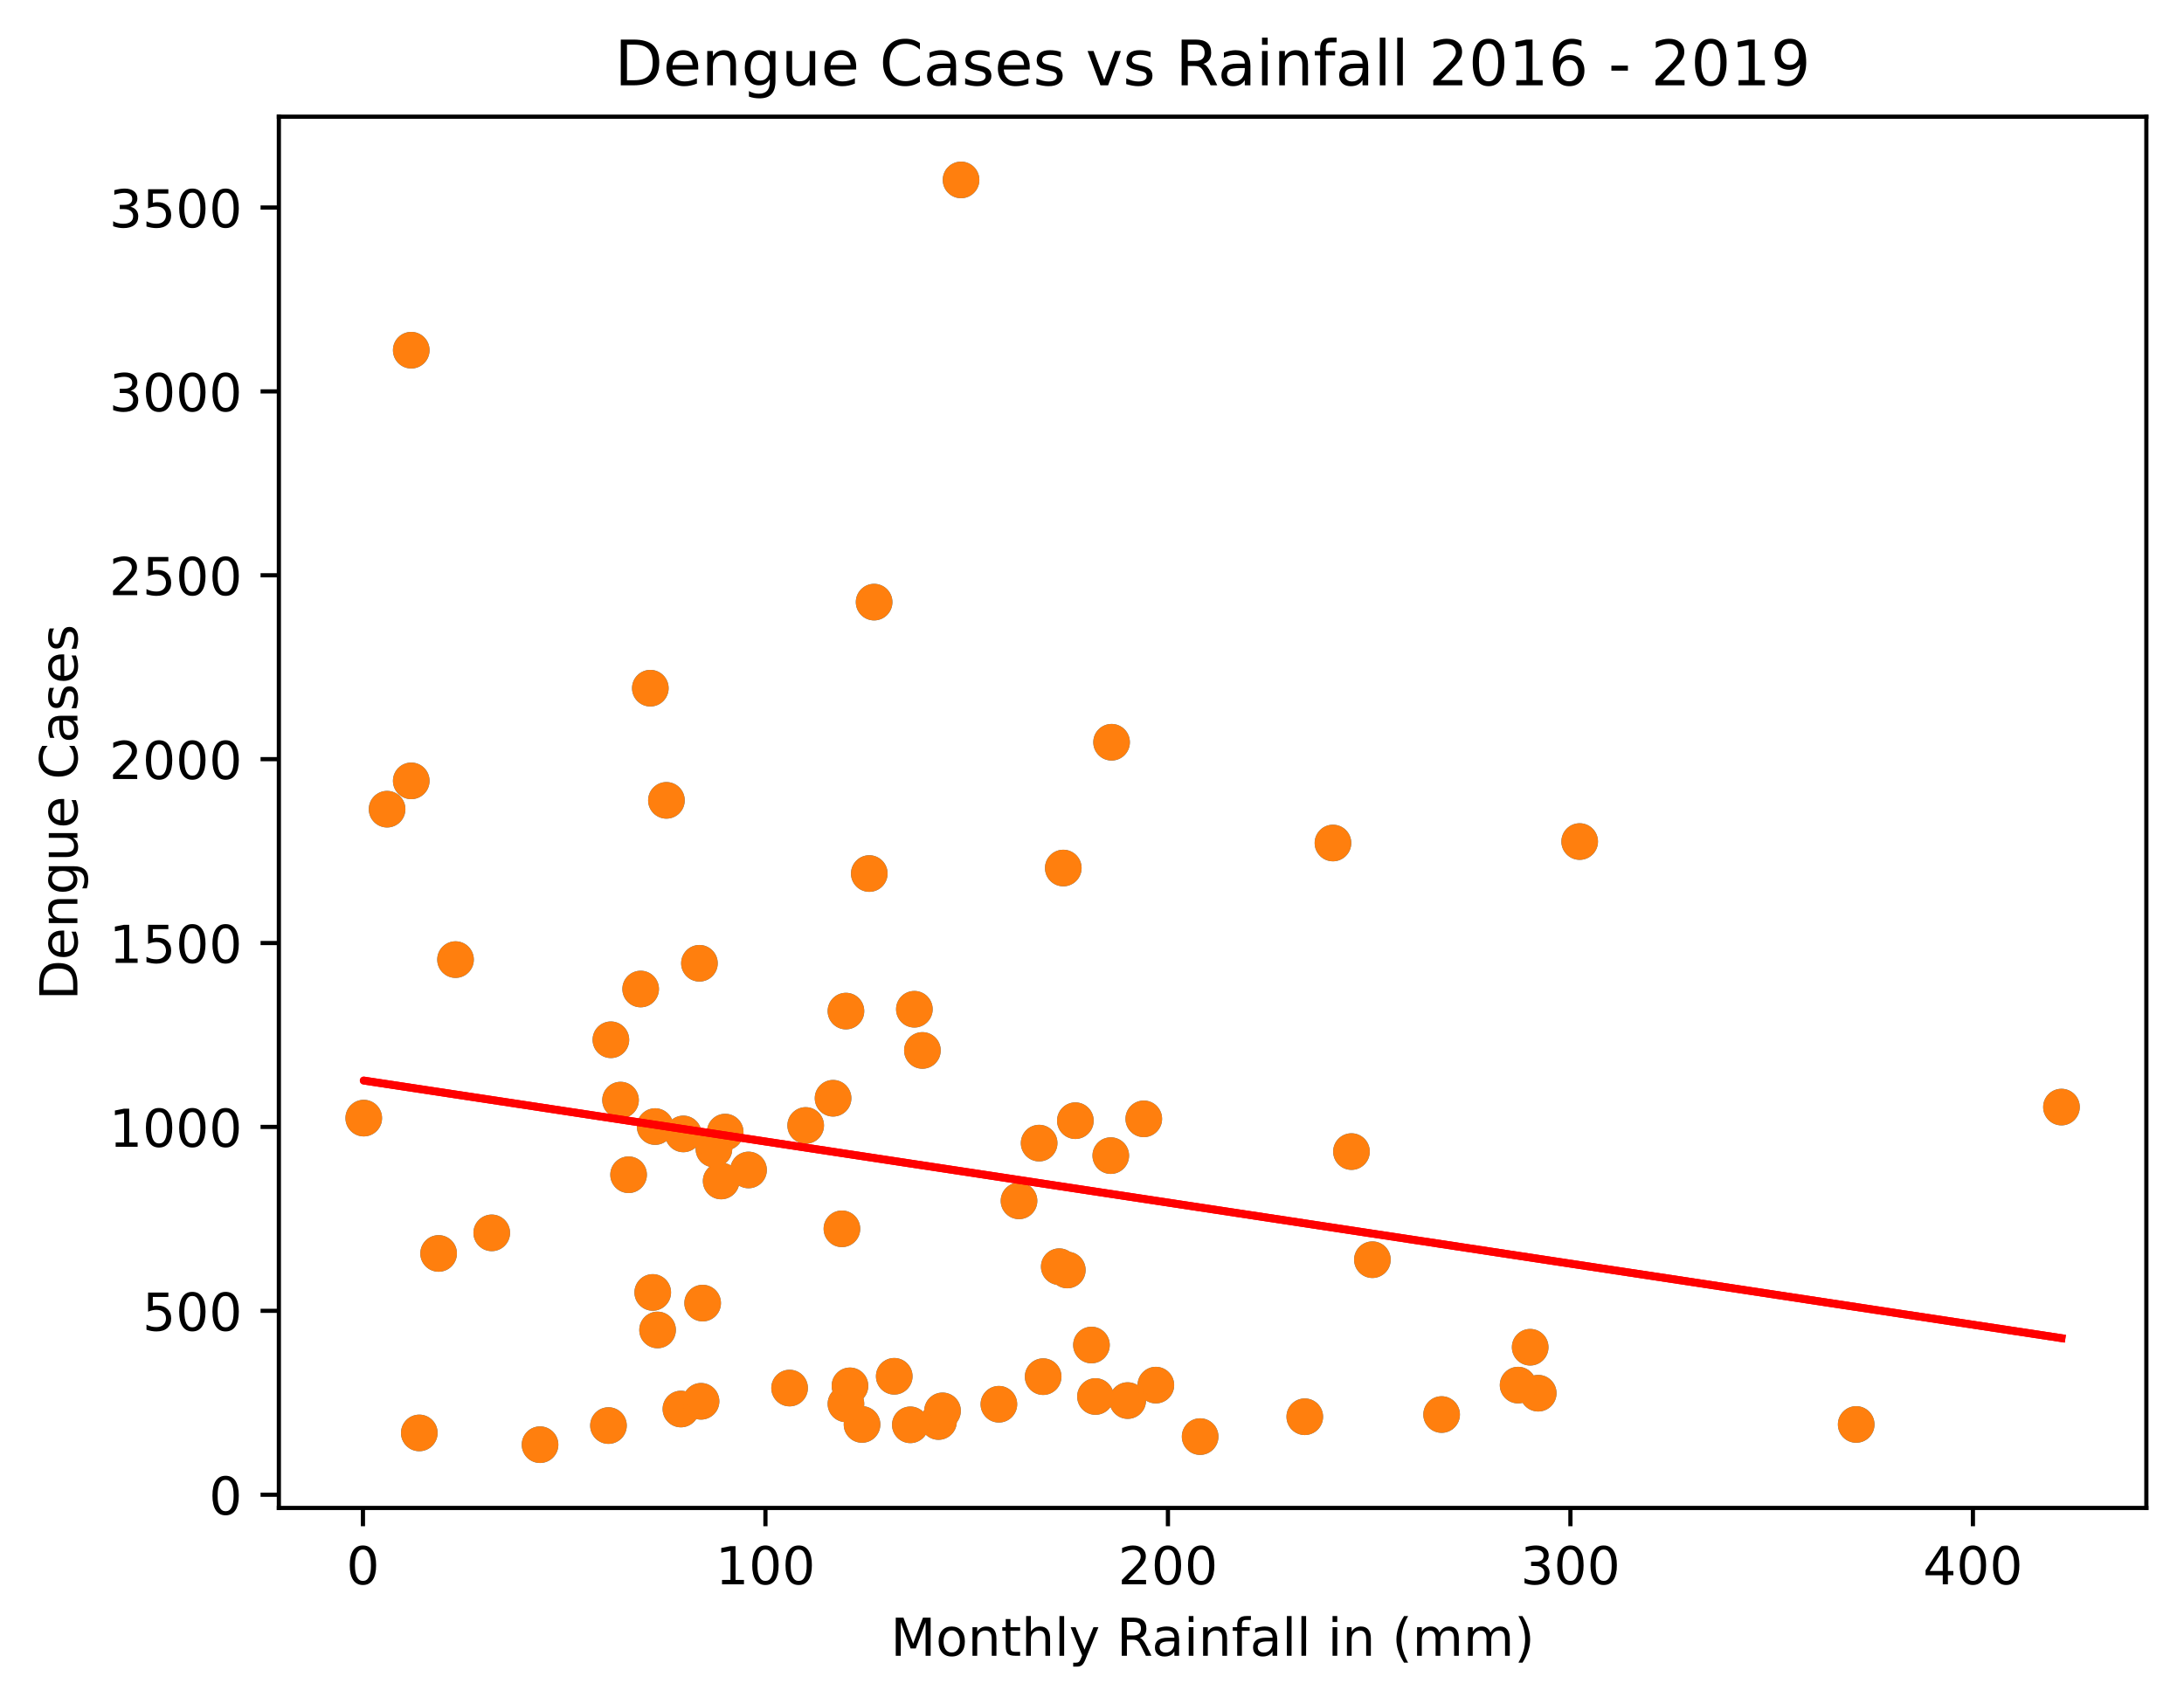 <?xml version="1.0" encoding="utf-8" standalone="no"?>
<!DOCTYPE svg PUBLIC "-//W3C//DTD SVG 1.1//EN"
  "http://www.w3.org/Graphics/SVG/1.1/DTD/svg11.dtd">
<!-- Created with matplotlib (https://matplotlib.org/) -->
<svg height="325.986pt" version="1.1" viewBox="0 0 417.648 325.986" width="417.648pt" xmlns="http://www.w3.org/2000/svg" xmlns:xlink="http://www.w3.org/1999/xlink">
 <defs>
  <style type="text/css">*{stroke-linecap:butt;stroke-linejoin:round;}</style>
 </defs>
 <g id="figure_1">
  <g id="patch_1">
   <path d="M 0 325.986 
L 417.648 325.986 
L 417.648 0 
L 0 0 
z
" style="fill:#ffffff;"/>
  </g>
  <g id="axes_1">
   <g id="patch_2">
    <path d="M 53.328 288.43 
L 410.448 288.43 
L 410.448 22.318 
L 53.328 22.318 
z
" style="fill:#ffffff;"/>
   </g>
   <g id="PathCollection_1">
    <defs>
     <path d="M 0 3 
C 0.796 3 1.559 2.684 2.121 2.121 
C 2.684 1.559 3 0.796 3 0 
C 3 -0.796 2.684 -1.559 2.121 -2.121 
C 1.559 -2.684 0.796 -3 0 -3 
C -0.796 -3 -1.559 -2.684 -2.121 -2.121 
C -2.684 -1.559 -3 -0.796 -3 0 
C -3 0.796 -2.684 1.559 -2.121 2.121 
C -1.559 2.684 -0.796 3 0 3 
z
" id="m271b267f14" style="stroke:#1f77b4;"/>
    </defs>
    <g clip-path="url(#p450ae0dbc8)">
     <use style="fill:#1f77b4;stroke:#1f77b4;" x="127.441" xlink:href="#m271b267f14" y="153.088"/>
     <use style="fill:#1f77b4;stroke:#1f77b4;" x="69.561" xlink:href="#m271b267f14" y="213.867"/>
     <use style="fill:#1f77b4;stroke:#1f77b4;" x="120.206" xlink:href="#m271b267f14" y="224.7"/>
     <use style="fill:#1f77b4;stroke:#1f77b4;" x="154.073" xlink:href="#m271b267f14" y="215.274"/>
     <use style="fill:#1f77b4;stroke:#1f77b4;" x="166.234" xlink:href="#m271b267f14" y="167.087"/>
     <use style="fill:#1f77b4;stroke:#1f77b4;" x="124.363" xlink:href="#m271b267f14" y="131.632"/>
     <use style="fill:#1f77b4;stroke:#1f77b4;" x="183.783" xlink:href="#m271b267f14" y="34.414"/>
     <use style="fill:#1f77b4;stroke:#1f77b4;" x="254.902" xlink:href="#m271b267f14" y="161.248"/>
     <use style="fill:#1f77b4;stroke:#1f77b4;" x="133.753" xlink:href="#m271b267f14" y="184.251"/>
     <use style="fill:#1f77b4;stroke:#1f77b4;" x="161.77" xlink:href="#m271b267f14" y="193.396"/>
     <use style="fill:#1f77b4;stroke:#1f77b4;" x="262.445" xlink:href="#m271b267f14" y="240.95"/>
     <use style="fill:#1f77b4;stroke:#1f77b4;" x="258.442" xlink:href="#m271b267f14" y="220.268"/>
     <use style="fill:#1f77b4;stroke:#1f77b4;" x="130.674" xlink:href="#m271b267f14" y="216.892"/>
     <use style="fill:#1f77b4;stroke:#1f77b4;" x="83.877" xlink:href="#m271b267f14" y="239.754"/>
     <use style="fill:#1f77b4;stroke:#1f77b4;" x="134.369" xlink:href="#m271b267f14" y="249.251"/>
     <use style="fill:#1f77b4;stroke:#1f77b4;" x="125.748" xlink:href="#m271b267f14" y="254.386"/>
     <use style="fill:#1f77b4;stroke:#1f77b4;" x="137.909" xlink:href="#m271b267f14" y="225.896"/>
     <use style="fill:#1f77b4;stroke:#1f77b4;" x="143.143" xlink:href="#m271b267f14" y="223.786"/>
     <use style="fill:#1f77b4;stroke:#1f77b4;" x="159.307" xlink:href="#m271b267f14" y="210.068"/>
     <use style="fill:#1f77b4;stroke:#1f77b4;" x="212.415" xlink:href="#m271b267f14" y="221.042"/>
     <use style="fill:#1f77b4;stroke:#1f77b4;" x="116.82" xlink:href="#m271b267f14" y="198.883"/>
     <use style="fill:#1f77b4;stroke:#1f77b4;" x="136.524" xlink:href="#m271b267f14" y="219.776"/>
     <use style="fill:#1f77b4;stroke:#1f77b4;" x="125.286" xlink:href="#m271b267f14" y="215.485"/>
     <use style="fill:#1f77b4;stroke:#1f77b4;" x="302.084" xlink:href="#m271b267f14" y="160.967"/>
     <use style="fill:#1f77b4;stroke:#1f77b4;" x="167.157" xlink:href="#m271b267f14" y="115.171"/>
     <use style="fill:#1f77b4;stroke:#1f77b4;" x="212.569" xlink:href="#m271b267f14" y="141.973"/>
     <use style="fill:#1f77b4;stroke:#1f77b4;" x="74.025" xlink:href="#m271b267f14" y="154.776"/>
     <use style="fill:#1f77b4;stroke:#1f77b4;" x="138.679" xlink:href="#m271b267f14" y="216.54"/>
     <use style="fill:#1f77b4;stroke:#1f77b4;" x="218.726" xlink:href="#m271b267f14" y="214.008"/>
     <use style="fill:#1f77b4;stroke:#1f77b4;" x="194.866" xlink:href="#m271b267f14" y="229.695"/>
     <use style="fill:#1f77b4;stroke:#1f77b4;" x="198.715" xlink:href="#m271b267f14" y="218.65"/>
     <use style="fill:#1f77b4;stroke:#1f77b4;" x="176.394" xlink:href="#m271b267f14" y="200.923"/>
     <use style="fill:#1f77b4;stroke:#1f77b4;" x="161" xlink:href="#m271b267f14" y="235.041"/>
     <use style="fill:#1f77b4;stroke:#1f77b4;" x="208.721" xlink:href="#m271b267f14" y="257.27"/>
     <use style="fill:#1f77b4;stroke:#1f77b4;" x="292.617" xlink:href="#m271b267f14" y="257.692"/>
     <use style="fill:#1f77b4;stroke:#1f77b4;" x="294.156" xlink:href="#m271b267f14" y="266.486"/>
     <use style="fill:#1f77b4;stroke:#1f77b4;" x="221.036" xlink:href="#m271b267f14" y="264.938"/>
     <use style="fill:#1f77b4;stroke:#1f77b4;" x="191.018" xlink:href="#m271b267f14" y="268.596"/>
     <use style="fill:#1f77b4;stroke:#1f77b4;" x="174.085" xlink:href="#m271b267f14" y="272.535"/>
     <use style="fill:#1f77b4;stroke:#1f77b4;" x="229.502" xlink:href="#m271b267f14" y="274.787"/>
     <use style="fill:#1f77b4;stroke:#1f77b4;" x="215.648" xlink:href="#m271b267f14" y="267.893"/>
     <use style="fill:#1f77b4;stroke:#1f77b4;" x="150.994" xlink:href="#m271b267f14" y="265.501"/>
     <use style="fill:#1f77b4;stroke:#1f77b4;" x="130.212" xlink:href="#m271b267f14" y="269.511"/>
     <use style="fill:#1f77b4;stroke:#1f77b4;" x="134.061" xlink:href="#m271b267f14" y="268.033"/>
     <use style="fill:#1f77b4;stroke:#1f77b4;" x="164.848" xlink:href="#m271b267f14" y="272.465"/>
     <use style="fill:#1f77b4;stroke:#1f77b4;" x="161.77" xlink:href="#m271b267f14" y="268.526"/>
     <use style="fill:#1f77b4;stroke:#1f77b4;" x="275.683" xlink:href="#m271b267f14" y="270.566"/>
     <use style="fill:#1f77b4;stroke:#1f77b4;" x="354.961" xlink:href="#m271b267f14" y="272.465"/>
     <use style="fill:#1f77b4;stroke:#1f77b4;" x="290.307" xlink:href="#m271b267f14" y="264.938"/>
     <use style="fill:#1f77b4;stroke:#1f77b4;" x="80.183" xlink:href="#m271b267f14" y="274.083"/>
     <use style="fill:#1f77b4;stroke:#1f77b4;" x="103.273" xlink:href="#m271b267f14" y="276.334"/>
     <use style="fill:#1f77b4;stroke:#1f77b4;" x="116.358" xlink:href="#m271b267f14" y="272.676"/>
     <use style="fill:#1f77b4;stroke:#1f77b4;" x="171.006" xlink:href="#m271b267f14" y="263.25"/>
     <use style="fill:#1f77b4;stroke:#1f77b4;" x="209.49" xlink:href="#m271b267f14" y="267.119"/>
     <use style="fill:#1f77b4;stroke:#1f77b4;" x="179.472" xlink:href="#m271b267f14" y="271.902"/>
     <use style="fill:#1f77b4;stroke:#1f77b4;" x="162.539" xlink:href="#m271b267f14" y="265.079"/>
     <use style="fill:#1f77b4;stroke:#1f77b4;" x="180.242" xlink:href="#m271b267f14" y="269.862"/>
     <use style="fill:#1f77b4;stroke:#1f77b4;" x="249.514" xlink:href="#m271b267f14" y="270.988"/>
     <use style="fill:#1f77b4;stroke:#1f77b4;" x="199.484" xlink:href="#m271b267f14" y="263.32"/>
     <use style="fill:#1f77b4;stroke:#1f77b4;" x="202.563" xlink:href="#m271b267f14" y="242.287"/>
     <use style="fill:#1f77b4;stroke:#1f77b4;" x="118.667" xlink:href="#m271b267f14" y="210.42"/>
     <use style="fill:#1f77b4;stroke:#1f77b4;" x="94.037" xlink:href="#m271b267f14" y="235.815"/>
     <use style="fill:#1f77b4;stroke:#1f77b4;" x="124.824" xlink:href="#m271b267f14" y="247.211"/>
     <use style="fill:#1f77b4;stroke:#1f77b4;" x="204.102" xlink:href="#m271b267f14" y="242.92"/>
     <use style="fill:#1f77b4;stroke:#1f77b4;" x="122.515" xlink:href="#m271b267f14" y="189.175"/>
     <use style="fill:#1f77b4;stroke:#1f77b4;" x="203.333" xlink:href="#m271b267f14" y="166.032"/>
     <use style="fill:#1f77b4;stroke:#1f77b4;" x="78.643" xlink:href="#m271b267f14" y="66.984"/>
     <use style="fill:#1f77b4;stroke:#1f77b4;" x="78.643" xlink:href="#m271b267f14" y="149.36"/>
     <use style="fill:#1f77b4;stroke:#1f77b4;" x="87.11" xlink:href="#m271b267f14" y="183.548"/>
     <use style="fill:#1f77b4;stroke:#1f77b4;" x="205.642" xlink:href="#m271b267f14" y="214.359"/>
     <use style="fill:#1f77b4;stroke:#1f77b4;" x="174.854" xlink:href="#m271b267f14" y="193.044"/>
     <use style="fill:#1f77b4;stroke:#1f77b4;" x="394.215" xlink:href="#m271b267f14" y="211.756"/>
    </g>
   </g>
   <g id="PathCollection_2">
    <defs>
     <path d="M 0 3 
C 0.796 3 1.559 2.684 2.121 2.121 
C 2.684 1.559 3 0.796 3 0 
C 3 -0.796 2.684 -1.559 2.121 -2.121 
C 1.559 -2.684 0.796 -3 0 -3 
C -0.796 -3 -1.559 -2.684 -2.121 -2.121 
C -2.684 -1.559 -3 -0.796 -3 0 
C -3 0.796 -2.684 1.559 -2.121 2.121 
C -1.559 2.684 -0.796 3 0 3 
z
" id="m06fc9f09c7" style="stroke:#ff7f0e;"/>
    </defs>
    <g clip-path="url(#p450ae0dbc8)">
     <use style="fill:#ff7f0e;stroke:#ff7f0e;" x="127.441" xlink:href="#m06fc9f09c7" y="153.088"/>
     <use style="fill:#ff7f0e;stroke:#ff7f0e;" x="69.561" xlink:href="#m06fc9f09c7" y="213.867"/>
     <use style="fill:#ff7f0e;stroke:#ff7f0e;" x="120.206" xlink:href="#m06fc9f09c7" y="224.7"/>
     <use style="fill:#ff7f0e;stroke:#ff7f0e;" x="154.073" xlink:href="#m06fc9f09c7" y="215.274"/>
     <use style="fill:#ff7f0e;stroke:#ff7f0e;" x="166.234" xlink:href="#m06fc9f09c7" y="167.087"/>
     <use style="fill:#ff7f0e;stroke:#ff7f0e;" x="124.363" xlink:href="#m06fc9f09c7" y="131.632"/>
     <use style="fill:#ff7f0e;stroke:#ff7f0e;" x="183.783" xlink:href="#m06fc9f09c7" y="34.414"/>
     <use style="fill:#ff7f0e;stroke:#ff7f0e;" x="254.902" xlink:href="#m06fc9f09c7" y="161.248"/>
     <use style="fill:#ff7f0e;stroke:#ff7f0e;" x="133.753" xlink:href="#m06fc9f09c7" y="184.251"/>
     <use style="fill:#ff7f0e;stroke:#ff7f0e;" x="161.77" xlink:href="#m06fc9f09c7" y="193.396"/>
     <use style="fill:#ff7f0e;stroke:#ff7f0e;" x="262.445" xlink:href="#m06fc9f09c7" y="240.95"/>
     <use style="fill:#ff7f0e;stroke:#ff7f0e;" x="258.442" xlink:href="#m06fc9f09c7" y="220.268"/>
     <use style="fill:#ff7f0e;stroke:#ff7f0e;" x="130.674" xlink:href="#m06fc9f09c7" y="216.892"/>
     <use style="fill:#ff7f0e;stroke:#ff7f0e;" x="83.877" xlink:href="#m06fc9f09c7" y="239.754"/>
     <use style="fill:#ff7f0e;stroke:#ff7f0e;" x="134.369" xlink:href="#m06fc9f09c7" y="249.251"/>
     <use style="fill:#ff7f0e;stroke:#ff7f0e;" x="125.748" xlink:href="#m06fc9f09c7" y="254.386"/>
     <use style="fill:#ff7f0e;stroke:#ff7f0e;" x="137.909" xlink:href="#m06fc9f09c7" y="225.896"/>
     <use style="fill:#ff7f0e;stroke:#ff7f0e;" x="143.143" xlink:href="#m06fc9f09c7" y="223.786"/>
     <use style="fill:#ff7f0e;stroke:#ff7f0e;" x="159.307" xlink:href="#m06fc9f09c7" y="210.068"/>
     <use style="fill:#ff7f0e;stroke:#ff7f0e;" x="212.415" xlink:href="#m06fc9f09c7" y="221.042"/>
     <use style="fill:#ff7f0e;stroke:#ff7f0e;" x="116.82" xlink:href="#m06fc9f09c7" y="198.883"/>
     <use style="fill:#ff7f0e;stroke:#ff7f0e;" x="136.524" xlink:href="#m06fc9f09c7" y="219.776"/>
     <use style="fill:#ff7f0e;stroke:#ff7f0e;" x="125.286" xlink:href="#m06fc9f09c7" y="215.485"/>
     <use style="fill:#ff7f0e;stroke:#ff7f0e;" x="302.084" xlink:href="#m06fc9f09c7" y="160.967"/>
     <use style="fill:#ff7f0e;stroke:#ff7f0e;" x="167.157" xlink:href="#m06fc9f09c7" y="115.171"/>
     <use style="fill:#ff7f0e;stroke:#ff7f0e;" x="212.569" xlink:href="#m06fc9f09c7" y="141.973"/>
     <use style="fill:#ff7f0e;stroke:#ff7f0e;" x="74.025" xlink:href="#m06fc9f09c7" y="154.776"/>
     <use style="fill:#ff7f0e;stroke:#ff7f0e;" x="138.679" xlink:href="#m06fc9f09c7" y="216.54"/>
     <use style="fill:#ff7f0e;stroke:#ff7f0e;" x="218.726" xlink:href="#m06fc9f09c7" y="214.008"/>
     <use style="fill:#ff7f0e;stroke:#ff7f0e;" x="194.866" xlink:href="#m06fc9f09c7" y="229.695"/>
     <use style="fill:#ff7f0e;stroke:#ff7f0e;" x="198.715" xlink:href="#m06fc9f09c7" y="218.65"/>
     <use style="fill:#ff7f0e;stroke:#ff7f0e;" x="176.394" xlink:href="#m06fc9f09c7" y="200.923"/>
     <use style="fill:#ff7f0e;stroke:#ff7f0e;" x="161" xlink:href="#m06fc9f09c7" y="235.041"/>
     <use style="fill:#ff7f0e;stroke:#ff7f0e;" x="208.721" xlink:href="#m06fc9f09c7" y="257.27"/>
     <use style="fill:#ff7f0e;stroke:#ff7f0e;" x="292.617" xlink:href="#m06fc9f09c7" y="257.692"/>
     <use style="fill:#ff7f0e;stroke:#ff7f0e;" x="294.156" xlink:href="#m06fc9f09c7" y="266.486"/>
     <use style="fill:#ff7f0e;stroke:#ff7f0e;" x="221.036" xlink:href="#m06fc9f09c7" y="264.938"/>
     <use style="fill:#ff7f0e;stroke:#ff7f0e;" x="191.018" xlink:href="#m06fc9f09c7" y="268.596"/>
     <use style="fill:#ff7f0e;stroke:#ff7f0e;" x="174.085" xlink:href="#m06fc9f09c7" y="272.535"/>
     <use style="fill:#ff7f0e;stroke:#ff7f0e;" x="229.502" xlink:href="#m06fc9f09c7" y="274.787"/>
     <use style="fill:#ff7f0e;stroke:#ff7f0e;" x="215.648" xlink:href="#m06fc9f09c7" y="267.893"/>
     <use style="fill:#ff7f0e;stroke:#ff7f0e;" x="150.994" xlink:href="#m06fc9f09c7" y="265.501"/>
     <use style="fill:#ff7f0e;stroke:#ff7f0e;" x="130.212" xlink:href="#m06fc9f09c7" y="269.511"/>
     <use style="fill:#ff7f0e;stroke:#ff7f0e;" x="134.061" xlink:href="#m06fc9f09c7" y="268.033"/>
     <use style="fill:#ff7f0e;stroke:#ff7f0e;" x="164.848" xlink:href="#m06fc9f09c7" y="272.465"/>
     <use style="fill:#ff7f0e;stroke:#ff7f0e;" x="161.77" xlink:href="#m06fc9f09c7" y="268.526"/>
     <use style="fill:#ff7f0e;stroke:#ff7f0e;" x="275.683" xlink:href="#m06fc9f09c7" y="270.566"/>
     <use style="fill:#ff7f0e;stroke:#ff7f0e;" x="354.961" xlink:href="#m06fc9f09c7" y="272.465"/>
     <use style="fill:#ff7f0e;stroke:#ff7f0e;" x="290.307" xlink:href="#m06fc9f09c7" y="264.938"/>
     <use style="fill:#ff7f0e;stroke:#ff7f0e;" x="80.183" xlink:href="#m06fc9f09c7" y="274.083"/>
     <use style="fill:#ff7f0e;stroke:#ff7f0e;" x="103.273" xlink:href="#m06fc9f09c7" y="276.334"/>
     <use style="fill:#ff7f0e;stroke:#ff7f0e;" x="116.358" xlink:href="#m06fc9f09c7" y="272.676"/>
     <use style="fill:#ff7f0e;stroke:#ff7f0e;" x="171.006" xlink:href="#m06fc9f09c7" y="263.25"/>
     <use style="fill:#ff7f0e;stroke:#ff7f0e;" x="209.49" xlink:href="#m06fc9f09c7" y="267.119"/>
     <use style="fill:#ff7f0e;stroke:#ff7f0e;" x="179.472" xlink:href="#m06fc9f09c7" y="271.902"/>
     <use style="fill:#ff7f0e;stroke:#ff7f0e;" x="162.539" xlink:href="#m06fc9f09c7" y="265.079"/>
     <use style="fill:#ff7f0e;stroke:#ff7f0e;" x="180.242" xlink:href="#m06fc9f09c7" y="269.862"/>
     <use style="fill:#ff7f0e;stroke:#ff7f0e;" x="249.514" xlink:href="#m06fc9f09c7" y="270.988"/>
     <use style="fill:#ff7f0e;stroke:#ff7f0e;" x="199.484" xlink:href="#m06fc9f09c7" y="263.32"/>
     <use style="fill:#ff7f0e;stroke:#ff7f0e;" x="202.563" xlink:href="#m06fc9f09c7" y="242.287"/>
     <use style="fill:#ff7f0e;stroke:#ff7f0e;" x="118.667" xlink:href="#m06fc9f09c7" y="210.42"/>
     <use style="fill:#ff7f0e;stroke:#ff7f0e;" x="94.037" xlink:href="#m06fc9f09c7" y="235.815"/>
     <use style="fill:#ff7f0e;stroke:#ff7f0e;" x="124.824" xlink:href="#m06fc9f09c7" y="247.211"/>
     <use style="fill:#ff7f0e;stroke:#ff7f0e;" x="204.102" xlink:href="#m06fc9f09c7" y="242.92"/>
     <use style="fill:#ff7f0e;stroke:#ff7f0e;" x="122.515" xlink:href="#m06fc9f09c7" y="189.175"/>
     <use style="fill:#ff7f0e;stroke:#ff7f0e;" x="203.333" xlink:href="#m06fc9f09c7" y="166.032"/>
     <use style="fill:#ff7f0e;stroke:#ff7f0e;" x="78.643" xlink:href="#m06fc9f09c7" y="66.984"/>
     <use style="fill:#ff7f0e;stroke:#ff7f0e;" x="78.643" xlink:href="#m06fc9f09c7" y="149.36"/>
     <use style="fill:#ff7f0e;stroke:#ff7f0e;" x="87.11" xlink:href="#m06fc9f09c7" y="183.548"/>
     <use style="fill:#ff7f0e;stroke:#ff7f0e;" x="205.642" xlink:href="#m06fc9f09c7" y="214.359"/>
     <use style="fill:#ff7f0e;stroke:#ff7f0e;" x="174.854" xlink:href="#m06fc9f09c7" y="193.044"/>
     <use style="fill:#ff7f0e;stroke:#ff7f0e;" x="394.215" xlink:href="#m06fc9f09c7" y="211.756"/>
    </g>
   </g>
   <g id="matplotlib.axis_1">
    <g id="xtick_1">
     <g id="line2d_1">
      <defs>
       <path d="M 0 0 
L 0 3.5 
" id="m582672c586" style="stroke:#000000;stroke-width:0.8;"/>
      </defs>
      <g>
       <use style="stroke:#000000;stroke-width:0.8;" x="69.407" xlink:href="#m582672c586" y="288.43"/>
      </g>
     </g>
     <g id="text_1">
      <!-- 0 -->
      <g transform="translate(66.226 303.029)scale(0.1 -0.1)">
       <defs>
        <path d="M 31.781 66.406 
Q 24.172 66.406 20.328 58.906 
Q 16.5 51.422 16.5 36.375 
Q 16.5 21.391 20.328 13.891 
Q 24.172 6.391 31.781 6.391 
Q 39.453 6.391 43.281 13.891 
Q 47.125 21.391 47.125 36.375 
Q 47.125 51.422 43.281 58.906 
Q 39.453 66.406 31.781 66.406 
z
M 31.781 74.219 
Q 44.047 74.219 50.516 64.516 
Q 56.984 54.828 56.984 36.375 
Q 56.984 17.969 50.516 8.266 
Q 44.047 -1.422 31.781 -1.422 
Q 19.531 -1.422 13.062 8.266 
Q 6.594 17.969 6.594 36.375 
Q 6.594 54.828 13.062 64.516 
Q 19.531 74.219 31.781 74.219 
z
" id="DejaVuSans-48"/>
       </defs>
       <use xlink:href="#DejaVuSans-48"/>
      </g>
     </g>
    </g>
    <g id="xtick_2">
     <g id="line2d_2">
      <g>
       <use style="stroke:#000000;stroke-width:0.8;" x="146.376" xlink:href="#m582672c586" y="288.43"/>
      </g>
     </g>
     <g id="text_2">
      <!-- 100 -->
      <g transform="translate(136.832 303.029)scale(0.1 -0.1)">
       <defs>
        <path d="M 12.406 8.297 
L 28.516 8.297 
L 28.516 63.922 
L 10.984 60.406 
L 10.984 69.391 
L 28.422 72.906 
L 38.281 72.906 
L 38.281 8.297 
L 54.391 8.297 
L 54.391 0 
L 12.406 0 
z
" id="DejaVuSans-49"/>
       </defs>
       <use xlink:href="#DejaVuSans-49"/>
       <use x="63.623" xlink:href="#DejaVuSans-48"/>
       <use x="127.246" xlink:href="#DejaVuSans-48"/>
      </g>
     </g>
    </g>
    <g id="xtick_3">
     <g id="line2d_3">
      <g>
       <use style="stroke:#000000;stroke-width:0.8;" x="223.345" xlink:href="#m582672c586" y="288.43"/>
      </g>
     </g>
     <g id="text_3">
      <!-- 200 -->
      <g transform="translate(213.801 303.029)scale(0.1 -0.1)">
       <defs>
        <path d="M 19.188 8.297 
L 53.609 8.297 
L 53.609 0 
L 7.328 0 
L 7.328 8.297 
Q 12.938 14.109 22.625 23.891 
Q 32.328 33.688 34.812 36.531 
Q 39.547 41.844 41.422 45.531 
Q 43.312 49.219 43.312 52.781 
Q 43.312 58.594 39.234 62.25 
Q 35.156 65.922 28.609 65.922 
Q 23.969 65.922 18.812 64.312 
Q 13.672 62.703 7.812 59.422 
L 7.812 69.391 
Q 13.766 71.781 18.938 73 
Q 24.125 74.219 28.422 74.219 
Q 39.75 74.219 46.484 68.547 
Q 53.219 62.891 53.219 53.422 
Q 53.219 48.922 51.531 44.891 
Q 49.859 40.875 45.406 35.406 
Q 44.188 33.984 37.641 27.219 
Q 31.109 20.453 19.188 8.297 
z
" id="DejaVuSans-50"/>
       </defs>
       <use xlink:href="#DejaVuSans-50"/>
       <use x="63.623" xlink:href="#DejaVuSans-48"/>
       <use x="127.246" xlink:href="#DejaVuSans-48"/>
      </g>
     </g>
    </g>
    <g id="xtick_4">
     <g id="line2d_4">
      <g>
       <use style="stroke:#000000;stroke-width:0.8;" x="300.313" xlink:href="#m582672c586" y="288.43"/>
      </g>
     </g>
     <g id="text_4">
      <!-- 300 -->
      <g transform="translate(290.77 303.029)scale(0.1 -0.1)">
       <defs>
        <path d="M 40.578 39.312 
Q 47.656 37.797 51.625 33 
Q 55.609 28.219 55.609 21.188 
Q 55.609 10.406 48.188 4.484 
Q 40.766 -1.422 27.094 -1.422 
Q 22.516 -1.422 17.656 -0.516 
Q 12.797 0.391 7.625 2.203 
L 7.625 11.719 
Q 11.719 9.328 16.594 8.109 
Q 21.484 6.891 26.812 6.891 
Q 36.078 6.891 40.938 10.547 
Q 45.797 14.203 45.797 21.188 
Q 45.797 27.641 41.281 31.266 
Q 36.766 34.906 28.719 34.906 
L 20.219 34.906 
L 20.219 43.016 
L 29.109 43.016 
Q 36.375 43.016 40.234 45.922 
Q 44.094 48.828 44.094 54.297 
Q 44.094 59.906 40.109 62.906 
Q 36.141 65.922 28.719 65.922 
Q 24.656 65.922 20.016 65.031 
Q 15.375 64.156 9.812 62.312 
L 9.812 71.094 
Q 15.438 72.656 20.344 73.438 
Q 25.25 74.219 29.594 74.219 
Q 40.828 74.219 47.359 69.109 
Q 53.906 64.016 53.906 55.328 
Q 53.906 49.266 50.438 45.094 
Q 46.969 40.922 40.578 39.312 
z
" id="DejaVuSans-51"/>
       </defs>
       <use xlink:href="#DejaVuSans-51"/>
       <use x="63.623" xlink:href="#DejaVuSans-48"/>
       <use x="127.246" xlink:href="#DejaVuSans-48"/>
      </g>
     </g>
    </g>
    <g id="xtick_5">
     <g id="line2d_5">
      <g>
       <use style="stroke:#000000;stroke-width:0.8;" x="377.282" xlink:href="#m582672c586" y="288.43"/>
      </g>
     </g>
     <g id="text_5">
      <!-- 400 -->
      <g transform="translate(367.739 303.029)scale(0.1 -0.1)">
       <defs>
        <path d="M 37.797 64.312 
L 12.891 25.391 
L 37.797 25.391 
z
M 35.203 72.906 
L 47.609 72.906 
L 47.609 25.391 
L 58.016 25.391 
L 58.016 17.188 
L 47.609 17.188 
L 47.609 0 
L 37.797 0 
L 37.797 17.188 
L 4.891 17.188 
L 4.891 26.703 
z
" id="DejaVuSans-52"/>
       </defs>
       <use xlink:href="#DejaVuSans-52"/>
       <use x="63.623" xlink:href="#DejaVuSans-48"/>
       <use x="127.246" xlink:href="#DejaVuSans-48"/>
      </g>
     </g>
    </g>
    <g id="text_6">
     <!-- Monthly Rainfall in (mm) -->
     <g transform="translate(170.315 316.707)scale(0.1 -0.1)">
      <defs>
       <path d="M 9.812 72.906 
L 24.516 72.906 
L 43.109 23.297 
L 61.812 72.906 
L 76.516 72.906 
L 76.516 0 
L 66.891 0 
L 66.891 64.016 
L 48.094 14.016 
L 38.188 14.016 
L 19.391 64.016 
L 19.391 0 
L 9.812 0 
z
" id="DejaVuSans-77"/>
       <path d="M 30.609 48.391 
Q 23.391 48.391 19.188 42.75 
Q 14.984 37.109 14.984 27.297 
Q 14.984 17.484 19.156 11.844 
Q 23.344 6.203 30.609 6.203 
Q 37.797 6.203 41.984 11.859 
Q 46.188 17.531 46.188 27.297 
Q 46.188 37.016 41.984 42.703 
Q 37.797 48.391 30.609 48.391 
z
M 30.609 56 
Q 42.328 56 49.016 48.375 
Q 55.719 40.766 55.719 27.297 
Q 55.719 13.875 49.016 6.219 
Q 42.328 -1.422 30.609 -1.422 
Q 18.844 -1.422 12.172 6.219 
Q 5.516 13.875 5.516 27.297 
Q 5.516 40.766 12.172 48.375 
Q 18.844 56 30.609 56 
z
" id="DejaVuSans-111"/>
       <path d="M 54.891 33.016 
L 54.891 0 
L 45.906 0 
L 45.906 32.719 
Q 45.906 40.484 42.875 44.328 
Q 39.844 48.188 33.797 48.188 
Q 26.516 48.188 22.312 43.547 
Q 18.109 38.922 18.109 30.906 
L 18.109 0 
L 9.078 0 
L 9.078 54.688 
L 18.109 54.688 
L 18.109 46.188 
Q 21.344 51.125 25.703 53.562 
Q 30.078 56 35.797 56 
Q 45.219 56 50.047 50.172 
Q 54.891 44.344 54.891 33.016 
z
" id="DejaVuSans-110"/>
       <path d="M 18.312 70.219 
L 18.312 54.688 
L 36.812 54.688 
L 36.812 47.703 
L 18.312 47.703 
L 18.312 18.016 
Q 18.312 11.328 20.141 9.422 
Q 21.969 7.516 27.594 7.516 
L 36.812 7.516 
L 36.812 0 
L 27.594 0 
Q 17.188 0 13.234 3.875 
Q 9.281 7.766 9.281 18.016 
L 9.281 47.703 
L 2.688 47.703 
L 2.688 54.688 
L 9.281 54.688 
L 9.281 70.219 
z
" id="DejaVuSans-116"/>
       <path d="M 54.891 33.016 
L 54.891 0 
L 45.906 0 
L 45.906 32.719 
Q 45.906 40.484 42.875 44.328 
Q 39.844 48.188 33.797 48.188 
Q 26.516 48.188 22.312 43.547 
Q 18.109 38.922 18.109 30.906 
L 18.109 0 
L 9.078 0 
L 9.078 75.984 
L 18.109 75.984 
L 18.109 46.188 
Q 21.344 51.125 25.703 53.562 
Q 30.078 56 35.797 56 
Q 45.219 56 50.047 50.172 
Q 54.891 44.344 54.891 33.016 
z
" id="DejaVuSans-104"/>
       <path d="M 9.422 75.984 
L 18.406 75.984 
L 18.406 0 
L 9.422 0 
z
" id="DejaVuSans-108"/>
       <path d="M 32.172 -5.078 
Q 28.375 -14.844 24.75 -17.812 
Q 21.141 -20.797 15.094 -20.797 
L 7.906 -20.797 
L 7.906 -13.281 
L 13.188 -13.281 
Q 16.891 -13.281 18.938 -11.516 
Q 21 -9.766 23.484 -3.219 
L 25.094 0.875 
L 2.984 54.688 
L 12.5 54.688 
L 29.594 11.922 
L 46.688 54.688 
L 56.203 54.688 
z
" id="DejaVuSans-121"/>
       <path id="DejaVuSans-32"/>
       <path d="M 44.391 34.188 
Q 47.562 33.109 50.562 29.594 
Q 53.562 26.078 56.594 19.922 
L 66.609 0 
L 56 0 
L 46.688 18.703 
Q 43.062 26.031 39.672 28.422 
Q 36.281 30.812 30.422 30.812 
L 19.672 30.812 
L 19.672 0 
L 9.812 0 
L 9.812 72.906 
L 32.078 72.906 
Q 44.578 72.906 50.734 67.672 
Q 56.891 62.453 56.891 51.906 
Q 56.891 45.016 53.688 40.469 
Q 50.484 35.938 44.391 34.188 
z
M 19.672 64.797 
L 19.672 38.922 
L 32.078 38.922 
Q 39.203 38.922 42.844 42.219 
Q 46.484 45.516 46.484 51.906 
Q 46.484 58.297 42.844 61.547 
Q 39.203 64.797 32.078 64.797 
z
" id="DejaVuSans-82"/>
       <path d="M 34.281 27.484 
Q 23.391 27.484 19.188 25 
Q 14.984 22.516 14.984 16.5 
Q 14.984 11.719 18.141 8.906 
Q 21.297 6.109 26.703 6.109 
Q 34.188 6.109 38.703 11.406 
Q 43.219 16.703 43.219 25.484 
L 43.219 27.484 
z
M 52.203 31.203 
L 52.203 0 
L 43.219 0 
L 43.219 8.297 
Q 40.141 3.328 35.547 0.953 
Q 30.953 -1.422 24.312 -1.422 
Q 15.922 -1.422 10.953 3.297 
Q 6 8.016 6 15.922 
Q 6 25.141 12.172 29.828 
Q 18.359 34.516 30.609 34.516 
L 43.219 34.516 
L 43.219 35.406 
Q 43.219 41.609 39.141 45 
Q 35.062 48.391 27.688 48.391 
Q 23 48.391 18.547 47.266 
Q 14.109 46.141 10.016 43.891 
L 10.016 52.203 
Q 14.938 54.109 19.578 55.047 
Q 24.219 56 28.609 56 
Q 40.484 56 46.344 49.844 
Q 52.203 43.703 52.203 31.203 
z
" id="DejaVuSans-97"/>
       <path d="M 9.422 54.688 
L 18.406 54.688 
L 18.406 0 
L 9.422 0 
z
M 9.422 75.984 
L 18.406 75.984 
L 18.406 64.594 
L 9.422 64.594 
z
" id="DejaVuSans-105"/>
       <path d="M 37.109 75.984 
L 37.109 68.5 
L 28.516 68.5 
Q 23.688 68.5 21.797 66.547 
Q 19.922 64.594 19.922 59.516 
L 19.922 54.688 
L 34.719 54.688 
L 34.719 47.703 
L 19.922 47.703 
L 19.922 0 
L 10.891 0 
L 10.891 47.703 
L 2.297 47.703 
L 2.297 54.688 
L 10.891 54.688 
L 10.891 58.5 
Q 10.891 67.625 15.141 71.797 
Q 19.391 75.984 28.609 75.984 
z
" id="DejaVuSans-102"/>
       <path d="M 31 75.875 
Q 24.469 64.656 21.281 53.656 
Q 18.109 42.672 18.109 31.391 
Q 18.109 20.125 21.312 9.062 
Q 24.516 -2 31 -13.188 
L 23.188 -13.188 
Q 15.875 -1.703 12.234 9.375 
Q 8.594 20.453 8.594 31.391 
Q 8.594 42.281 12.203 53.312 
Q 15.828 64.359 23.188 75.875 
z
" id="DejaVuSans-40"/>
       <path d="M 52 44.188 
Q 55.375 50.25 60.062 53.125 
Q 64.75 56 71.094 56 
Q 79.641 56 84.281 50.016 
Q 88.922 44.047 88.922 33.016 
L 88.922 0 
L 79.891 0 
L 79.891 32.719 
Q 79.891 40.578 77.094 44.375 
Q 74.312 48.188 68.609 48.188 
Q 61.625 48.188 57.562 43.547 
Q 53.516 38.922 53.516 30.906 
L 53.516 0 
L 44.484 0 
L 44.484 32.719 
Q 44.484 40.625 41.703 44.406 
Q 38.922 48.188 33.109 48.188 
Q 26.219 48.188 22.156 43.531 
Q 18.109 38.875 18.109 30.906 
L 18.109 0 
L 9.078 0 
L 9.078 54.688 
L 18.109 54.688 
L 18.109 46.188 
Q 21.188 51.219 25.484 53.609 
Q 29.781 56 35.688 56 
Q 41.656 56 45.828 52.969 
Q 50 49.953 52 44.188 
z
" id="DejaVuSans-109"/>
       <path d="M 8.016 75.875 
L 15.828 75.875 
Q 23.141 64.359 26.781 53.312 
Q 30.422 42.281 30.422 31.391 
Q 30.422 20.453 26.781 9.375 
Q 23.141 -1.703 15.828 -13.188 
L 8.016 -13.188 
Q 14.5 -2 17.703 9.062 
Q 20.906 20.125 20.906 31.391 
Q 20.906 42.672 17.703 53.656 
Q 14.5 64.656 8.016 75.875 
z
" id="DejaVuSans-41"/>
      </defs>
      <use xlink:href="#DejaVuSans-77"/>
      <use x="86.279" xlink:href="#DejaVuSans-111"/>
      <use x="147.461" xlink:href="#DejaVuSans-110"/>
      <use x="210.84" xlink:href="#DejaVuSans-116"/>
      <use x="250.049" xlink:href="#DejaVuSans-104"/>
      <use x="313.428" xlink:href="#DejaVuSans-108"/>
      <use x="341.211" xlink:href="#DejaVuSans-121"/>
      <use x="400.391" xlink:href="#DejaVuSans-32"/>
      <use x="432.178" xlink:href="#DejaVuSans-82"/>
      <use x="499.41" xlink:href="#DejaVuSans-97"/>
      <use x="560.689" xlink:href="#DejaVuSans-105"/>
      <use x="588.473" xlink:href="#DejaVuSans-110"/>
      <use x="651.852" xlink:href="#DejaVuSans-102"/>
      <use x="687.057" xlink:href="#DejaVuSans-97"/>
      <use x="748.336" xlink:href="#DejaVuSans-108"/>
      <use x="776.119" xlink:href="#DejaVuSans-108"/>
      <use x="803.902" xlink:href="#DejaVuSans-32"/>
      <use x="835.689" xlink:href="#DejaVuSans-105"/>
      <use x="863.473" xlink:href="#DejaVuSans-110"/>
      <use x="926.852" xlink:href="#DejaVuSans-32"/>
      <use x="958.639" xlink:href="#DejaVuSans-40"/>
      <use x="997.652" xlink:href="#DejaVuSans-109"/>
      <use x="1095.064" xlink:href="#DejaVuSans-109"/>
      <use x="1192.477" xlink:href="#DejaVuSans-41"/>
     </g>
    </g>
   </g>
   <g id="matplotlib.axis_2">
    <g id="ytick_1">
     <g id="line2d_6">
      <defs>
       <path d="M 0 0 
L -3.5 0 
" id="m6f3448012c" style="stroke:#000000;stroke-width:0.8;"/>
      </defs>
      <g>
       <use style="stroke:#000000;stroke-width:0.8;" x="53.328" xlink:href="#m6f3448012c" y="285.901"/>
      </g>
     </g>
     <g id="text_7">
      <!-- 0 -->
      <g transform="translate(39.966 289.7)scale(0.1 -0.1)">
       <use xlink:href="#DejaVuSans-48"/>
      </g>
     </g>
    </g>
    <g id="ytick_2">
     <g id="line2d_7">
      <g>
       <use style="stroke:#000000;stroke-width:0.8;" x="53.328" xlink:href="#m6f3448012c" y="250.728"/>
      </g>
     </g>
     <g id="text_8">
      <!-- 500 -->
      <g transform="translate(27.241 254.527)scale(0.1 -0.1)">
       <defs>
        <path d="M 10.797 72.906 
L 49.516 72.906 
L 49.516 64.594 
L 19.828 64.594 
L 19.828 46.734 
Q 21.969 47.469 24.109 47.828 
Q 26.266 48.188 28.422 48.188 
Q 40.625 48.188 47.75 41.5 
Q 54.891 34.812 54.891 23.391 
Q 54.891 11.625 47.562 5.094 
Q 40.234 -1.422 26.906 -1.422 
Q 22.312 -1.422 17.547 -0.641 
Q 12.797 0.141 7.719 1.703 
L 7.719 11.625 
Q 12.109 9.234 16.797 8.062 
Q 21.484 6.891 26.703 6.891 
Q 35.156 6.891 40.078 11.328 
Q 45.016 15.766 45.016 23.391 
Q 45.016 31 40.078 35.438 
Q 35.156 39.891 26.703 39.891 
Q 22.75 39.891 18.812 39.016 
Q 14.891 38.141 10.797 36.281 
z
" id="DejaVuSans-53"/>
       </defs>
       <use xlink:href="#DejaVuSans-53"/>
       <use x="63.623" xlink:href="#DejaVuSans-48"/>
       <use x="127.246" xlink:href="#DejaVuSans-48"/>
      </g>
     </g>
    </g>
    <g id="ytick_3">
     <g id="line2d_8">
      <g>
       <use style="stroke:#000000;stroke-width:0.8;" x="53.328" xlink:href="#m6f3448012c" y="215.555"/>
      </g>
     </g>
     <g id="text_9">
      <!-- 1000 -->
      <g transform="translate(20.878 219.354)scale(0.1 -0.1)">
       <use xlink:href="#DejaVuSans-49"/>
       <use x="63.623" xlink:href="#DejaVuSans-48"/>
       <use x="127.246" xlink:href="#DejaVuSans-48"/>
       <use x="190.869" xlink:href="#DejaVuSans-48"/>
      </g>
     </g>
    </g>
    <g id="ytick_4">
     <g id="line2d_9">
      <g>
       <use style="stroke:#000000;stroke-width:0.8;" x="53.328" xlink:href="#m6f3448012c" y="180.382"/>
      </g>
     </g>
     <g id="text_10">
      <!-- 1500 -->
      <g transform="translate(20.878 184.181)scale(0.1 -0.1)">
       <use xlink:href="#DejaVuSans-49"/>
       <use x="63.623" xlink:href="#DejaVuSans-53"/>
       <use x="127.246" xlink:href="#DejaVuSans-48"/>
       <use x="190.869" xlink:href="#DejaVuSans-48"/>
      </g>
     </g>
    </g>
    <g id="ytick_5">
     <g id="line2d_10">
      <g>
       <use style="stroke:#000000;stroke-width:0.8;" x="53.328" xlink:href="#m6f3448012c" y="145.209"/>
      </g>
     </g>
     <g id="text_11">
      <!-- 2000 -->
      <g transform="translate(20.878 149.008)scale(0.1 -0.1)">
       <use xlink:href="#DejaVuSans-50"/>
       <use x="63.623" xlink:href="#DejaVuSans-48"/>
       <use x="127.246" xlink:href="#DejaVuSans-48"/>
       <use x="190.869" xlink:href="#DejaVuSans-48"/>
      </g>
     </g>
    </g>
    <g id="ytick_6">
     <g id="line2d_11">
      <g>
       <use style="stroke:#000000;stroke-width:0.8;" x="53.328" xlink:href="#m6f3448012c" y="110.036"/>
      </g>
     </g>
     <g id="text_12">
      <!-- 2500 -->
      <g transform="translate(20.878 113.835)scale(0.1 -0.1)">
       <use xlink:href="#DejaVuSans-50"/>
       <use x="63.623" xlink:href="#DejaVuSans-53"/>
       <use x="127.246" xlink:href="#DejaVuSans-48"/>
       <use x="190.869" xlink:href="#DejaVuSans-48"/>
      </g>
     </g>
    </g>
    <g id="ytick_7">
     <g id="line2d_12">
      <g>
       <use style="stroke:#000000;stroke-width:0.8;" x="53.328" xlink:href="#m6f3448012c" y="74.863"/>
      </g>
     </g>
     <g id="text_13">
      <!-- 3000 -->
      <g transform="translate(20.878 78.662)scale(0.1 -0.1)">
       <use xlink:href="#DejaVuSans-51"/>
       <use x="63.623" xlink:href="#DejaVuSans-48"/>
       <use x="127.246" xlink:href="#DejaVuSans-48"/>
       <use x="190.869" xlink:href="#DejaVuSans-48"/>
      </g>
     </g>
    </g>
    <g id="ytick_8">
     <g id="line2d_13">
      <g>
       <use style="stroke:#000000;stroke-width:0.8;" x="53.328" xlink:href="#m6f3448012c" y="39.69"/>
      </g>
     </g>
     <g id="text_14">
      <!-- 3500 -->
      <g transform="translate(20.878 43.489)scale(0.1 -0.1)">
       <use xlink:href="#DejaVuSans-51"/>
       <use x="63.623" xlink:href="#DejaVuSans-53"/>
       <use x="127.246" xlink:href="#DejaVuSans-48"/>
       <use x="190.869" xlink:href="#DejaVuSans-48"/>
      </g>
     </g>
    </g>
    <g id="text_15">
     <!-- Dengue Cases -->
     <g transform="translate(14.798 191.319)rotate(-90)scale(0.1 -0.1)">
      <defs>
       <path d="M 19.672 64.797 
L 19.672 8.109 
L 31.594 8.109 
Q 46.688 8.109 53.688 14.938 
Q 60.688 21.781 60.688 36.531 
Q 60.688 51.172 53.688 57.984 
Q 46.688 64.797 31.594 64.797 
z
M 9.812 72.906 
L 30.078 72.906 
Q 51.266 72.906 61.172 64.094 
Q 71.094 55.281 71.094 36.531 
Q 71.094 17.672 61.125 8.828 
Q 51.172 0 30.078 0 
L 9.812 0 
z
" id="DejaVuSans-68"/>
       <path d="M 56.203 29.594 
L 56.203 25.203 
L 14.891 25.203 
Q 15.484 15.922 20.484 11.062 
Q 25.484 6.203 34.422 6.203 
Q 39.594 6.203 44.453 7.469 
Q 49.312 8.734 54.109 11.281 
L 54.109 2.781 
Q 49.266 0.734 44.188 -0.344 
Q 39.109 -1.422 33.891 -1.422 
Q 20.797 -1.422 13.156 6.188 
Q 5.516 13.812 5.516 26.812 
Q 5.516 40.234 12.766 48.109 
Q 20.016 56 32.328 56 
Q 43.359 56 49.781 48.891 
Q 56.203 41.797 56.203 29.594 
z
M 47.219 32.234 
Q 47.125 39.594 43.094 43.984 
Q 39.062 48.391 32.422 48.391 
Q 24.906 48.391 20.391 44.141 
Q 15.875 39.891 15.188 32.172 
z
" id="DejaVuSans-101"/>
       <path d="M 45.406 27.984 
Q 45.406 37.75 41.375 43.109 
Q 37.359 48.484 30.078 48.484 
Q 22.859 48.484 18.828 43.109 
Q 14.797 37.75 14.797 27.984 
Q 14.797 18.266 18.828 12.891 
Q 22.859 7.516 30.078 7.516 
Q 37.359 7.516 41.375 12.891 
Q 45.406 18.266 45.406 27.984 
z
M 54.391 6.781 
Q 54.391 -7.172 48.188 -13.984 
Q 42 -20.797 29.203 -20.797 
Q 24.469 -20.797 20.266 -20.094 
Q 16.062 -19.391 12.109 -17.922 
L 12.109 -9.188 
Q 16.062 -11.328 19.922 -12.344 
Q 23.781 -13.375 27.781 -13.375 
Q 36.625 -13.375 41.016 -8.766 
Q 45.406 -4.156 45.406 5.172 
L 45.406 9.625 
Q 42.625 4.781 38.281 2.391 
Q 33.938 0 27.875 0 
Q 17.828 0 11.672 7.656 
Q 5.516 15.328 5.516 27.984 
Q 5.516 40.672 11.672 48.328 
Q 17.828 56 27.875 56 
Q 33.938 56 38.281 53.609 
Q 42.625 51.219 45.406 46.391 
L 45.406 54.688 
L 54.391 54.688 
z
" id="DejaVuSans-103"/>
       <path d="M 8.5 21.578 
L 8.5 54.688 
L 17.484 54.688 
L 17.484 21.922 
Q 17.484 14.156 20.5 10.266 
Q 23.531 6.391 29.594 6.391 
Q 36.859 6.391 41.078 11.031 
Q 45.312 15.672 45.312 23.688 
L 45.312 54.688 
L 54.297 54.688 
L 54.297 0 
L 45.312 0 
L 45.312 8.406 
Q 42.047 3.422 37.719 1 
Q 33.406 -1.422 27.688 -1.422 
Q 18.266 -1.422 13.375 4.438 
Q 8.5 10.297 8.5 21.578 
z
M 31.109 56 
z
" id="DejaVuSans-117"/>
       <path d="M 64.406 67.281 
L 64.406 56.891 
Q 59.422 61.531 53.781 63.812 
Q 48.141 66.109 41.797 66.109 
Q 29.297 66.109 22.656 58.469 
Q 16.016 50.828 16.016 36.375 
Q 16.016 21.969 22.656 14.328 
Q 29.297 6.688 41.797 6.688 
Q 48.141 6.688 53.781 8.984 
Q 59.422 11.281 64.406 15.922 
L 64.406 5.609 
Q 59.234 2.094 53.438 0.328 
Q 47.656 -1.422 41.219 -1.422 
Q 24.656 -1.422 15.125 8.703 
Q 5.609 18.844 5.609 36.375 
Q 5.609 53.953 15.125 64.078 
Q 24.656 74.219 41.219 74.219 
Q 47.75 74.219 53.531 72.484 
Q 59.328 70.75 64.406 67.281 
z
" id="DejaVuSans-67"/>
       <path d="M 44.281 53.078 
L 44.281 44.578 
Q 40.484 46.531 36.375 47.5 
Q 32.281 48.484 27.875 48.484 
Q 21.188 48.484 17.844 46.438 
Q 14.5 44.391 14.5 40.281 
Q 14.5 37.156 16.891 35.375 
Q 19.281 33.594 26.516 31.984 
L 29.594 31.297 
Q 39.156 29.25 43.188 25.516 
Q 47.219 21.781 47.219 15.094 
Q 47.219 7.469 41.188 3.016 
Q 35.156 -1.422 24.609 -1.422 
Q 20.219 -1.422 15.453 -0.562 
Q 10.688 0.297 5.422 2 
L 5.422 11.281 
Q 10.406 8.688 15.234 7.391 
Q 20.062 6.109 24.812 6.109 
Q 31.156 6.109 34.562 8.281 
Q 37.984 10.453 37.984 14.406 
Q 37.984 18.062 35.516 20.016 
Q 33.062 21.969 24.703 23.781 
L 21.578 24.516 
Q 13.234 26.266 9.516 29.906 
Q 5.812 33.547 5.812 39.891 
Q 5.812 47.609 11.281 51.797 
Q 16.75 56 26.812 56 
Q 31.781 56 36.172 55.266 
Q 40.578 54.547 44.281 53.078 
z
" id="DejaVuSans-115"/>
      </defs>
      <use xlink:href="#DejaVuSans-68"/>
      <use x="77.002" xlink:href="#DejaVuSans-101"/>
      <use x="138.525" xlink:href="#DejaVuSans-110"/>
      <use x="201.904" xlink:href="#DejaVuSans-103"/>
      <use x="265.381" xlink:href="#DejaVuSans-117"/>
      <use x="328.76" xlink:href="#DejaVuSans-101"/>
      <use x="390.283" xlink:href="#DejaVuSans-32"/>
      <use x="422.07" xlink:href="#DejaVuSans-67"/>
      <use x="491.895" xlink:href="#DejaVuSans-97"/>
      <use x="553.174" xlink:href="#DejaVuSans-115"/>
      <use x="605.273" xlink:href="#DejaVuSans-101"/>
      <use x="666.797" xlink:href="#DejaVuSans-115"/>
     </g>
    </g>
   </g>
   <g id="line2d_14">
    <path clip-path="url(#p450ae0dbc8)" d="M 127.441 215.466 
L 69.561 206.681 
L 120.206 214.368 
L 154.073 219.508 
L 166.234 221.353 
L 124.363 214.999 
L 183.783 224.017 
L 254.902 234.81 
L 133.753 216.424 
L 161.77 220.676 
L 262.445 235.955 
L 258.442 235.348 
L 130.674 215.956 
L 83.877 208.854 
L 134.369 216.517 
L 125.748 215.209 
L 137.909 217.055 
L 143.143 217.849 
L 159.307 220.302 
L 212.415 228.362 
L 116.82 213.854 
L 136.524 216.844 
L 125.286 215.139 
L 302.084 241.971 
L 167.157 221.493 
L 212.569 228.386 
L 74.025 207.359 
L 138.679 217.171 
L 218.726 229.32 
L 194.866 225.699 
L 198.715 226.283 
L 176.394 222.895 
L 161 220.559 
L 208.721 227.801 
L 292.617 240.534 
L 294.156 240.768 
L 221.036 229.671 
L 191.018 225.115 
L 174.085 222.545 
L 229.502 230.955 
L 215.648 228.853 
L 150.994 219.04 
L 130.212 215.886 
L 134.061 216.47 
L 164.848 221.143 
L 161.77 220.676 
L 275.683 237.964 
L 354.961 249.996 
L 290.307 240.184 
L 80.183 208.293 
L 103.273 211.798 
L 116.358 213.784 
L 171.006 222.078 
L 209.49 227.918 
L 179.472 223.363 
L 162.539 220.793 
L 180.242 223.479 
L 249.514 233.993 
L 199.484 226.4 
L 202.563 226.867 
L 118.667 214.134 
L 94.037 210.396 
L 124.824 215.069 
L 204.102 227.101 
L 122.515 214.718 
L 203.333 226.984 
L 78.643 208.06 
L 78.643 208.06 
L 87.11 209.345 
L 205.642 227.334 
L 174.854 222.662 
L 394.215 255.954 
" style="fill:none;stroke:#ff0000;stroke-linecap:square;stroke-width:1.5;"/>
   </g>
   <g id="line2d_15">
    <path clip-path="url(#p450ae0dbc8)" d="M 127.441 215.466 
L 69.561 206.681 
L 120.206 214.368 
L 154.073 219.508 
L 166.234 221.353 
L 124.363 214.999 
L 183.783 224.017 
L 254.902 234.81 
L 133.753 216.424 
L 161.77 220.676 
L 262.445 235.955 
L 258.442 235.348 
L 130.674 215.956 
L 83.877 208.854 
L 134.369 216.517 
L 125.748 215.209 
L 137.909 217.055 
L 143.143 217.849 
L 159.307 220.302 
L 212.415 228.362 
L 116.82 213.854 
L 136.524 216.844 
L 125.286 215.139 
L 302.084 241.971 
L 167.157 221.493 
L 212.569 228.386 
L 74.025 207.359 
L 138.679 217.171 
L 218.726 229.32 
L 194.866 225.699 
L 198.715 226.283 
L 176.394 222.895 
L 161 220.559 
L 208.721 227.801 
L 292.617 240.534 
L 294.156 240.768 
L 221.036 229.671 
L 191.018 225.115 
L 174.085 222.545 
L 229.502 230.955 
L 215.648 228.853 
L 150.994 219.04 
L 130.212 215.886 
L 134.061 216.47 
L 164.848 221.143 
L 161.77 220.676 
L 275.683 237.964 
L 354.961 249.996 
L 290.307 240.184 
L 80.183 208.293 
L 103.273 211.798 
L 116.358 213.784 
L 171.006 222.078 
L 209.49 227.918 
L 179.472 223.363 
L 162.539 220.793 
L 180.242 223.479 
L 249.514 233.993 
L 199.484 226.4 
L 202.563 226.867 
L 118.667 214.134 
L 94.037 210.396 
L 124.824 215.069 
L 204.102 227.101 
L 122.515 214.718 
L 203.333 226.984 
L 78.643 208.06 
L 78.643 208.06 
L 87.11 209.345 
L 205.642 227.334 
L 174.854 222.662 
L 394.215 255.954 
" style="fill:none;stroke:#ff0000;stroke-linecap:square;stroke-width:1.5;"/>
   </g>
   <g id="patch_3">
    <path d="M 53.328 288.43 
L 53.328 22.318 
" style="fill:none;stroke:#000000;stroke-linecap:square;stroke-linejoin:miter;stroke-width:0.8;"/>
   </g>
   <g id="patch_4">
    <path d="M 410.448 288.43 
L 410.448 22.318 
" style="fill:none;stroke:#000000;stroke-linecap:square;stroke-linejoin:miter;stroke-width:0.8;"/>
   </g>
   <g id="patch_5">
    <path d="M 53.328 288.43 
L 410.448 288.43 
" style="fill:none;stroke:#000000;stroke-linecap:square;stroke-linejoin:miter;stroke-width:0.8;"/>
   </g>
   <g id="patch_6">
    <path d="M 53.328 22.318 
L 410.448 22.318 
" style="fill:none;stroke:#000000;stroke-linecap:square;stroke-linejoin:miter;stroke-width:0.8;"/>
   </g>
   <g id="text_16">
    <!-- Dengue Cases vs Rainfall 2016 - 2019 -->
    <g transform="translate(117.535 16.318)scale(0.12 -0.12)">
     <defs>
      <path d="M 2.984 54.688 
L 12.5 54.688 
L 29.594 8.797 
L 46.688 54.688 
L 56.203 54.688 
L 35.688 0 
L 23.484 0 
z
" id="DejaVuSans-118"/>
      <path d="M 33.016 40.375 
Q 26.375 40.375 22.484 35.828 
Q 18.609 31.297 18.609 23.391 
Q 18.609 15.531 22.484 10.953 
Q 26.375 6.391 33.016 6.391 
Q 39.656 6.391 43.531 10.953 
Q 47.406 15.531 47.406 23.391 
Q 47.406 31.297 43.531 35.828 
Q 39.656 40.375 33.016 40.375 
z
M 52.594 71.297 
L 52.594 62.312 
Q 48.875 64.062 45.094 64.984 
Q 41.312 65.922 37.594 65.922 
Q 27.828 65.922 22.672 59.328 
Q 17.531 52.734 16.797 39.406 
Q 19.672 43.656 24.016 45.922 
Q 28.375 48.188 33.594 48.188 
Q 44.578 48.188 50.953 41.516 
Q 57.328 34.859 57.328 23.391 
Q 57.328 12.156 50.688 5.359 
Q 44.047 -1.422 33.016 -1.422 
Q 20.359 -1.422 13.672 8.266 
Q 6.984 17.969 6.984 36.375 
Q 6.984 53.656 15.188 63.938 
Q 23.391 74.219 37.203 74.219 
Q 40.922 74.219 44.703 73.484 
Q 48.484 72.75 52.594 71.297 
z
" id="DejaVuSans-54"/>
      <path d="M 4.891 31.391 
L 31.203 31.391 
L 31.203 23.391 
L 4.891 23.391 
z
" id="DejaVuSans-45"/>
      <path d="M 10.984 1.516 
L 10.984 10.5 
Q 14.703 8.734 18.5 7.812 
Q 22.312 6.891 25.984 6.891 
Q 35.75 6.891 40.891 13.453 
Q 46.047 20.016 46.781 33.406 
Q 43.953 29.203 39.594 26.953 
Q 35.25 24.703 29.984 24.703 
Q 19.047 24.703 12.672 31.312 
Q 6.297 37.938 6.297 49.422 
Q 6.297 60.641 12.938 67.422 
Q 19.578 74.219 30.609 74.219 
Q 43.266 74.219 49.922 64.516 
Q 56.594 54.828 56.594 36.375 
Q 56.594 19.141 48.406 8.859 
Q 40.234 -1.422 26.422 -1.422 
Q 22.703 -1.422 18.891 -0.688 
Q 15.094 0.047 10.984 1.516 
z
M 30.609 32.422 
Q 37.25 32.422 41.125 36.953 
Q 45.016 41.5 45.016 49.422 
Q 45.016 57.281 41.125 61.844 
Q 37.25 66.406 30.609 66.406 
Q 23.969 66.406 20.094 61.844 
Q 16.219 57.281 16.219 49.422 
Q 16.219 41.5 20.094 36.953 
Q 23.969 32.422 30.609 32.422 
z
" id="DejaVuSans-57"/>
     </defs>
     <use xlink:href="#DejaVuSans-68"/>
     <use x="77.002" xlink:href="#DejaVuSans-101"/>
     <use x="138.525" xlink:href="#DejaVuSans-110"/>
     <use x="201.904" xlink:href="#DejaVuSans-103"/>
     <use x="265.381" xlink:href="#DejaVuSans-117"/>
     <use x="328.76" xlink:href="#DejaVuSans-101"/>
     <use x="390.283" xlink:href="#DejaVuSans-32"/>
     <use x="422.07" xlink:href="#DejaVuSans-67"/>
     <use x="491.895" xlink:href="#DejaVuSans-97"/>
     <use x="553.174" xlink:href="#DejaVuSans-115"/>
     <use x="605.273" xlink:href="#DejaVuSans-101"/>
     <use x="666.797" xlink:href="#DejaVuSans-115"/>
     <use x="718.896" xlink:href="#DejaVuSans-32"/>
     <use x="750.684" xlink:href="#DejaVuSans-118"/>
     <use x="809.863" xlink:href="#DejaVuSans-115"/>
     <use x="861.963" xlink:href="#DejaVuSans-32"/>
     <use x="893.75" xlink:href="#DejaVuSans-82"/>
     <use x="960.982" xlink:href="#DejaVuSans-97"/>
     <use x="1022.262" xlink:href="#DejaVuSans-105"/>
     <use x="1050.045" xlink:href="#DejaVuSans-110"/>
     <use x="1113.424" xlink:href="#DejaVuSans-102"/>
     <use x="1148.629" xlink:href="#DejaVuSans-97"/>
     <use x="1209.908" xlink:href="#DejaVuSans-108"/>
     <use x="1237.691" xlink:href="#DejaVuSans-108"/>
     <use x="1265.475" xlink:href="#DejaVuSans-32"/>
     <use x="1297.262" xlink:href="#DejaVuSans-50"/>
     <use x="1360.885" xlink:href="#DejaVuSans-48"/>
     <use x="1424.508" xlink:href="#DejaVuSans-49"/>
     <use x="1488.131" xlink:href="#DejaVuSans-54"/>
     <use x="1551.754" xlink:href="#DejaVuSans-32"/>
     <use x="1583.541" xlink:href="#DejaVuSans-45"/>
     <use x="1619.625" xlink:href="#DejaVuSans-32"/>
     <use x="1651.412" xlink:href="#DejaVuSans-50"/>
     <use x="1715.035" xlink:href="#DejaVuSans-48"/>
     <use x="1778.658" xlink:href="#DejaVuSans-49"/>
     <use x="1842.281" xlink:href="#DejaVuSans-57"/>
    </g>
   </g>
  </g>
 </g>
 <defs>
  <clipPath id="p450ae0dbc8">
   <rect height="266.112" width="357.12" x="53.328" y="22.318"/>
  </clipPath>
 </defs>
</svg>
